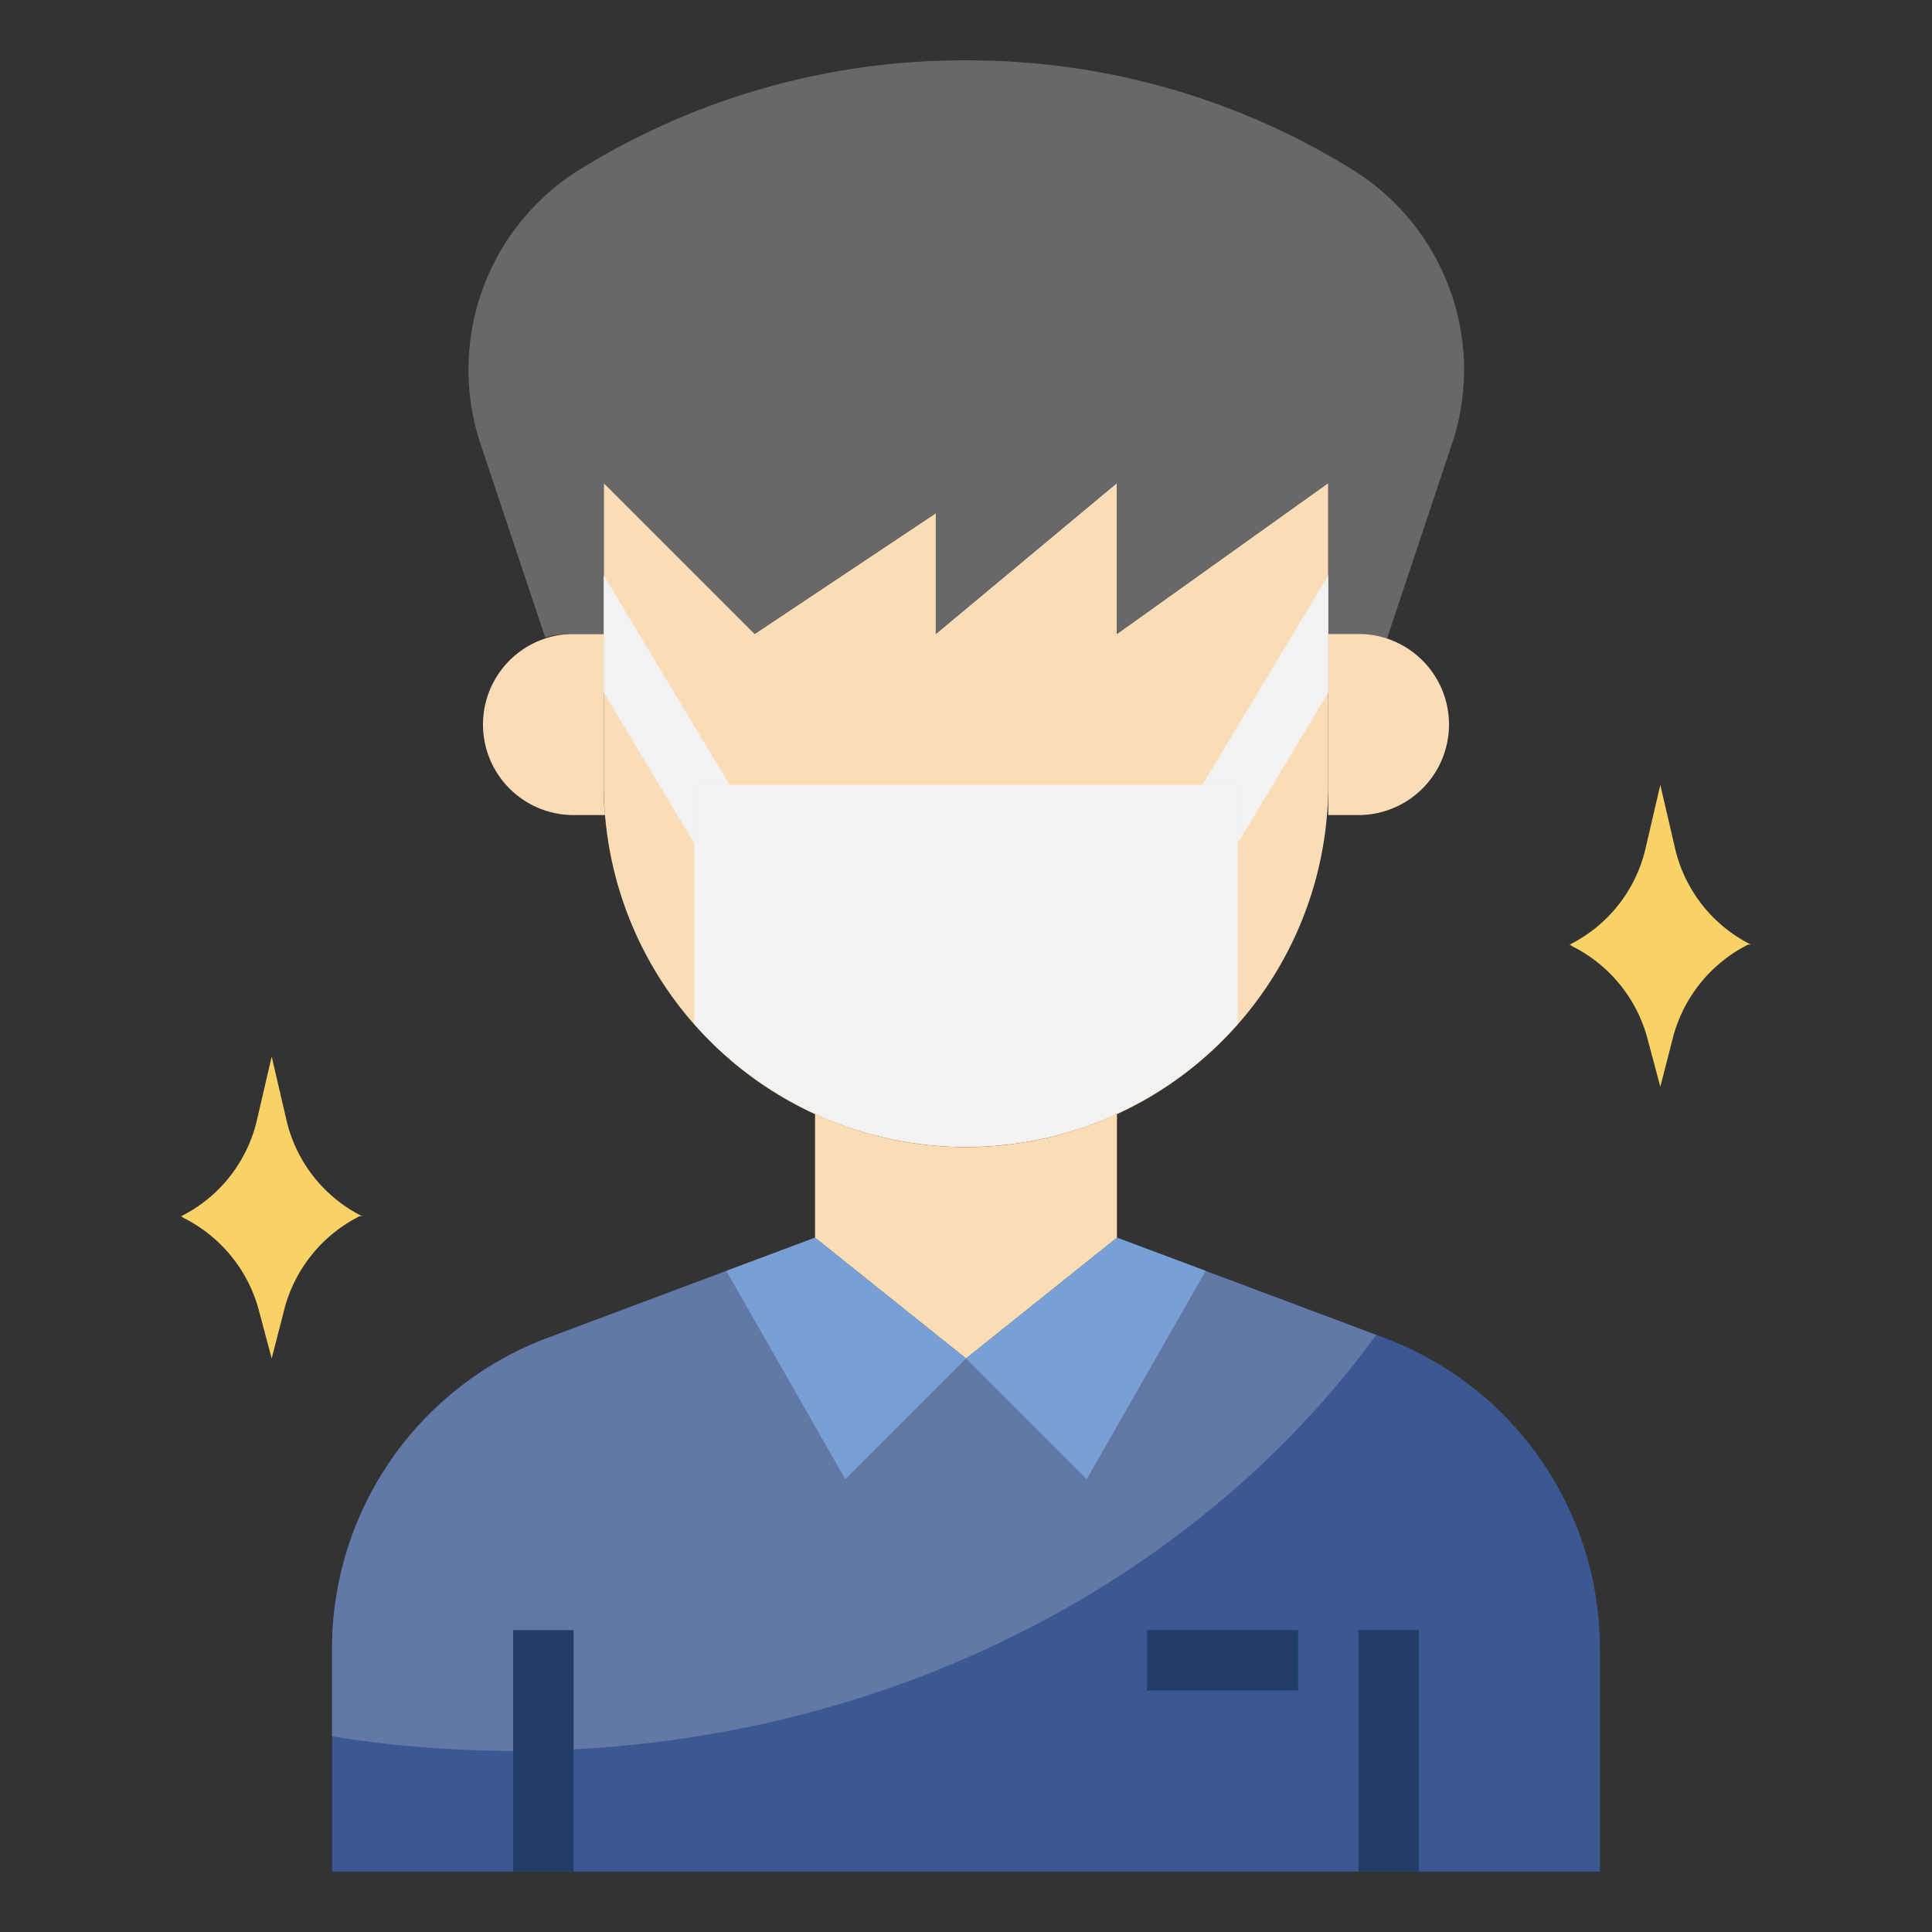 <?xml version="1.0" ?><svg viewBox="0 0 64 64" xmlns="http://www.w3.org/2000/svg"><rect x="0" y="0" width="64" height="64" fill="#333333" stroke="none"/><defs><style>.cls-1{fill:#fadcb6;}.cls-2{fill:#3b5892;}.cls-3{fill:#6279a8;}.cls-4{fill:#686868;}.cls-5{fill:#78a0d4;}.cls-6{fill:#213d68;}.cls-7{fill:#f2f2f2;}.cls-8{fill:#f9d266;}</style></defs><title/><g data-name="Layer 9" id="Layer_9"><path class="cls-1" d="M44,16V26A12,12,0,0,1,32,38h0A12,12,0,0,1,20,26V16l5,5,6-4v4l6-5v5Z"/><path class="cls-2" d="M45.86,44.32,37,41l-5,4-5-4-8.86,3.32A11,11,0,0,0,11,54.62V62H53V54.62A11,11,0,0,0,45.86,44.32Z"/><path class="cls-3" d="M17,58c12,0,22.54-5.49,28.59-13.78L37,41l-5,4-5-4-8.86,3.32A11,11,0,0,0,11,54.62v2.9A38.15,38.15,0,0,0,17,58Z"/><path class="cls-1" d="M32,38a11.92,11.92,0,0,1-5-1.1V41l5,4,5-4V36.9A11.92,11.92,0,0,1,32,38Z"/><path class="cls-1" d="M20,26V21H19a3,3,0,0,0,0,6h1.05C20,26.67,20,26.34,20,26Z"/><path class="cls-4" d="M47.94,9.36a7.79,7.79,0,0,0-3.09-3.71h0A24.12,24.12,0,0,0,32.11,2h-.22A24.12,24.12,0,0,0,19.15,5.65h0a7.8,7.8,0,0,0-3.25,9l2.16,6.47A2.9,2.9,0,0,1,19,21h1V16l5,5,6-4v4l6-5v5l7-5v5h1a2.9,2.9,0,0,1,.94.17L48.1,14.7A7.73,7.73,0,0,0,47.94,9.36Z"/><path class="cls-1" d="M45,21H44v5c0,.34,0,.67,0,1h1a3,3,0,0,0,0-6Z"/><polygon class="cls-5" points="28 49 32 45 27 41 24.06 42.1 28 49"/><polygon class="cls-5" points="39.94 42.1 37 41 32 45 36 49 39.94 42.1"/><rect class="cls-6" height="8" width="2" x="17" y="54"/><rect class="cls-6" height="8" width="2" x="45" y="54"/><rect class="cls-6" height="2" width="5" x="38" y="54"/><path class="cls-7" d="M41,33.92V26H23v7.92a12,12,0,0,0,18,0Z"/><polygon class="cls-7" points="20 19.06 20 22.94 23 27.94 23 26 24.17 26 20 19.06"/><polygon class="cls-7" points="44 22.94 44 19.06 39.83 26 41 26 41 27.94 44 22.94"/><path class="cls-8" d="M52,31.29h0a4.77,4.77,0,0,0,2.51-3.18L55,26l.49,2.11A4.77,4.77,0,0,0,58,31.29h0l-.09,0a4.81,4.81,0,0,0-2.47,3L55,36l-.44-1.65a4.81,4.81,0,0,0-2.47-3Z"/><path class="cls-8" d="M6,40.29H6a4.77,4.77,0,0,0,2.51-3.18L9,35l.49,2.11A4.77,4.77,0,0,0,12,40.29h0l-.09,0a4.81,4.81,0,0,0-2.47,3L9,45l-.44-1.65a4.81,4.81,0,0,0-2.47-3Z"/></g></svg>